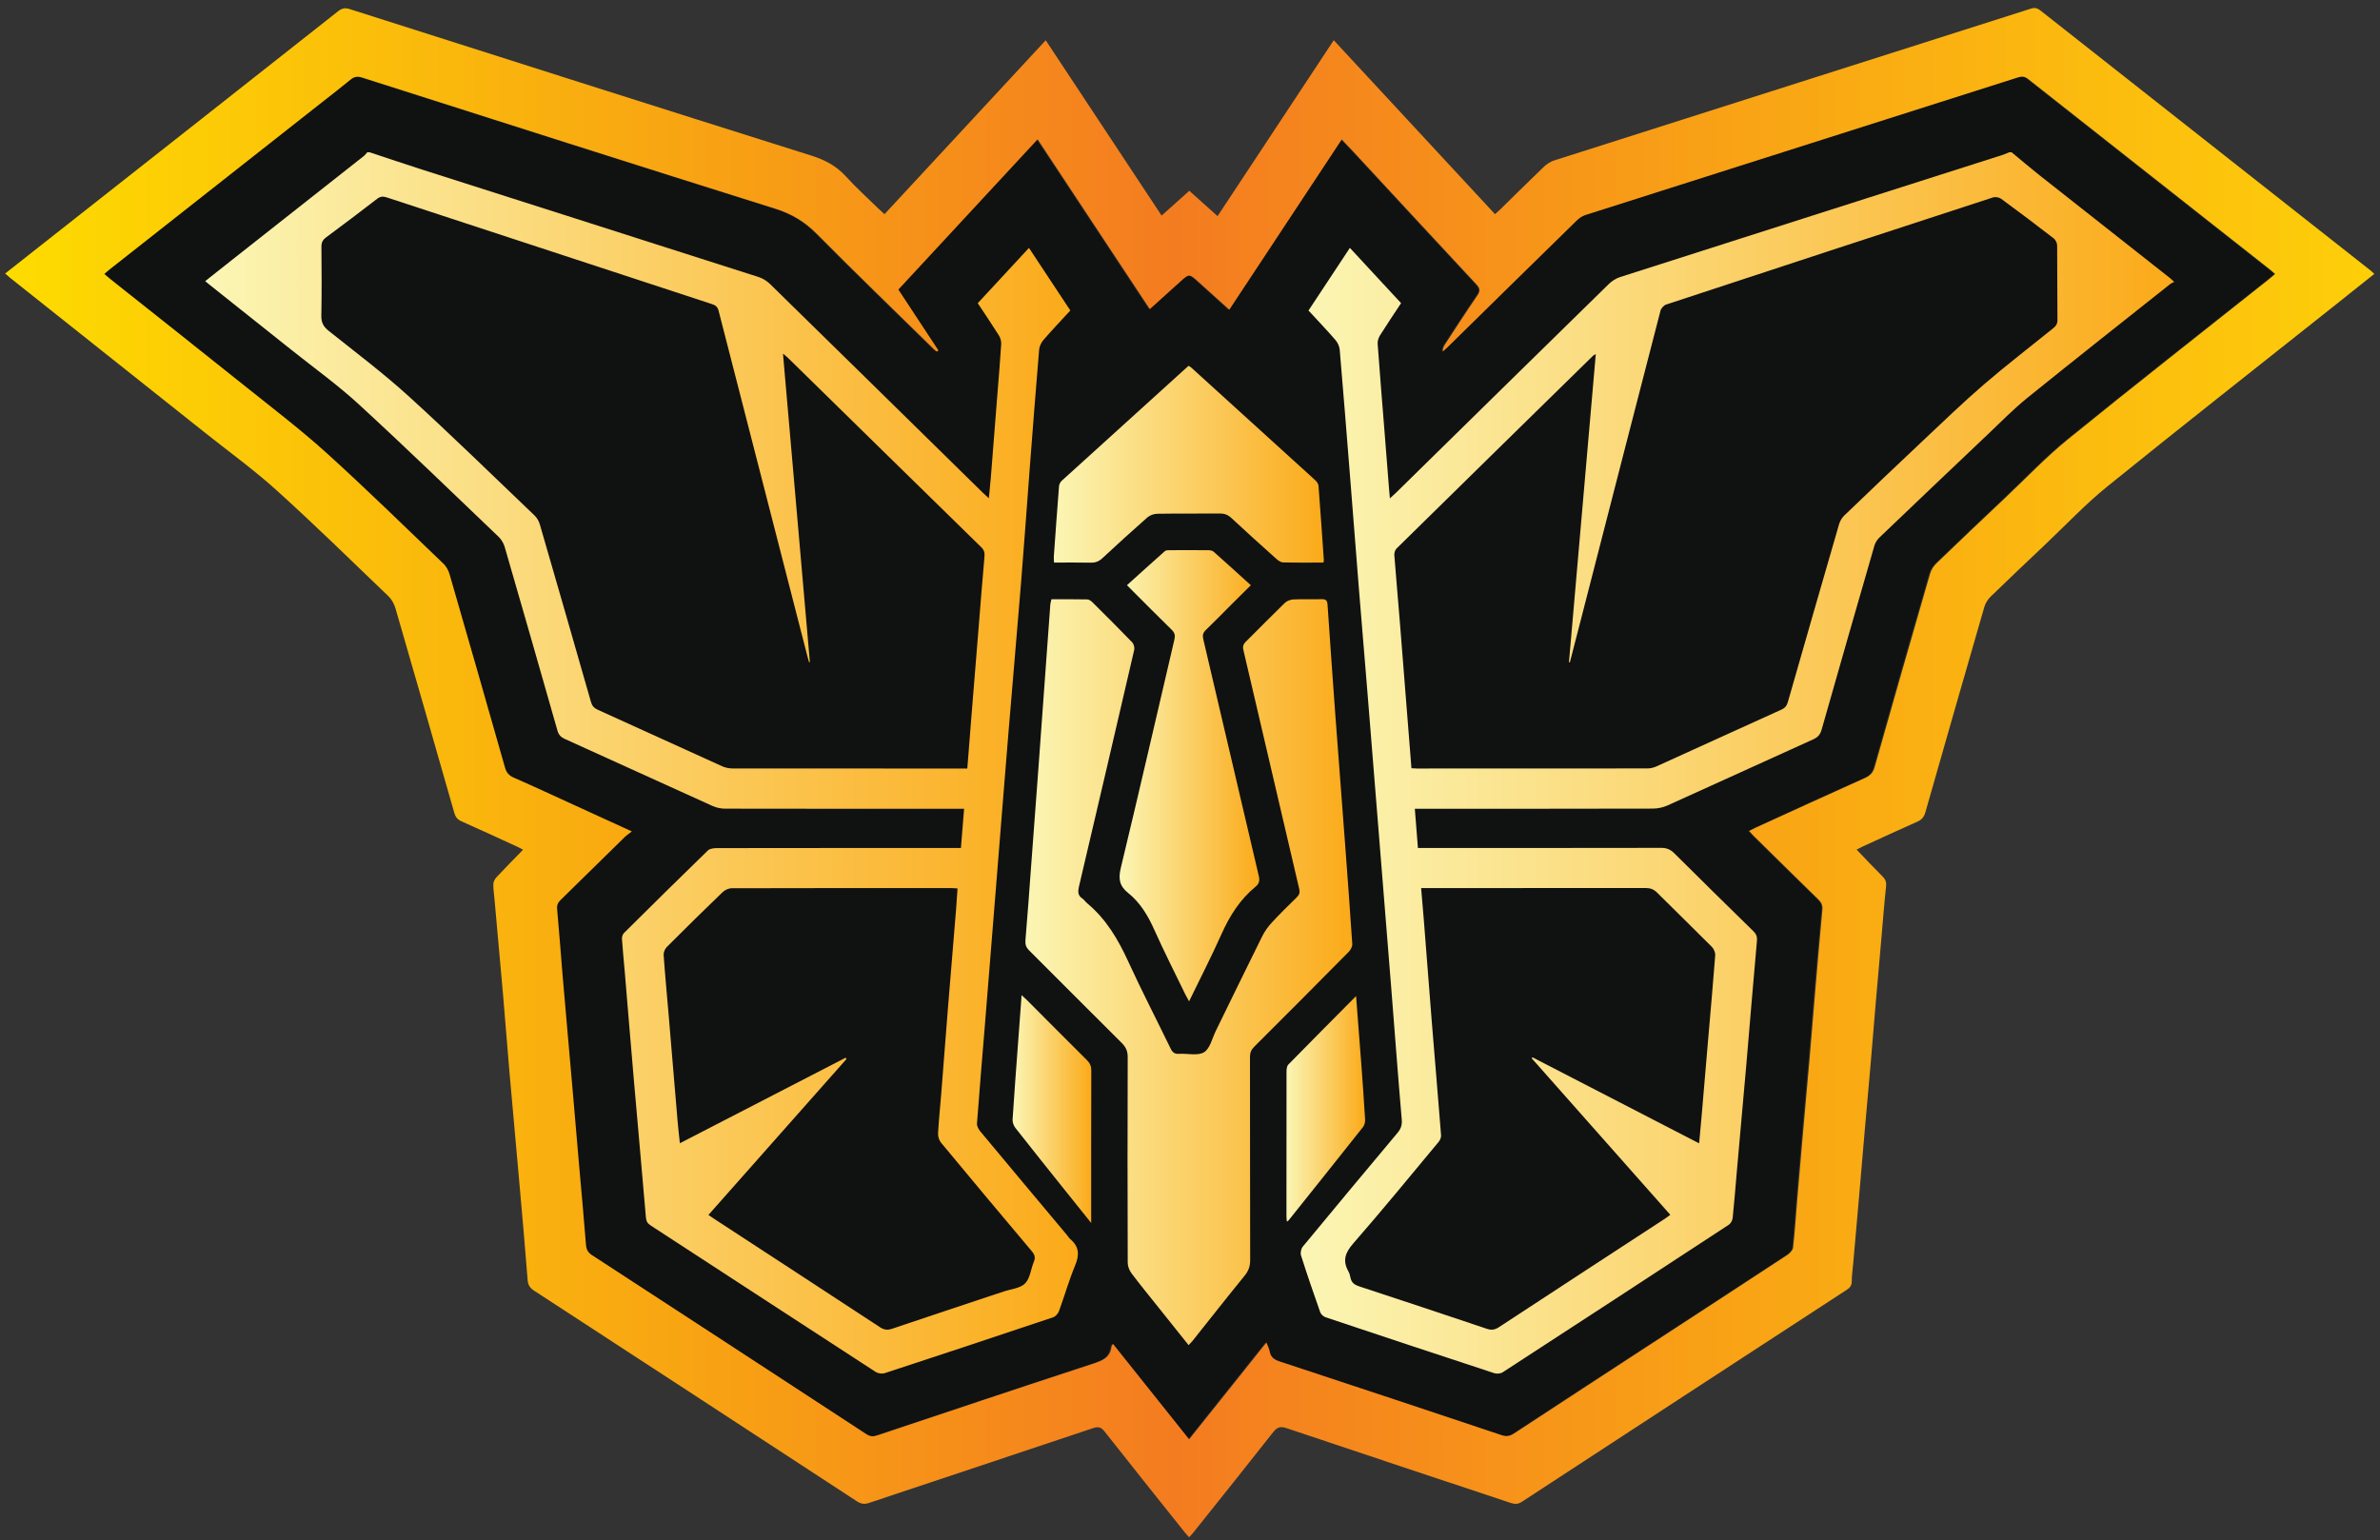 <svg width="275" height="178" viewBox="0 0 275 178" fill="none" xmlns="http://www.w3.org/2000/svg"><rect x="0" y="0" width="275" height="178" fill="#333333" stroke="none"/><path d="M233.055 8.949C216.404 14.25 199.748 19.539 183.098 24.845C182.728 24.962 182.364 25.209 182.083 25.483C177.064 30.39 172.059 35.31 167.05 40.227C166.906 40.367 166.751 40.496 166.599 40.631C166.596 40.299 166.701 40.045 166.848 39.819C168.089 37.922 169.32 36.017 170.599 34.147C170.947 33.638 170.931 33.335 170.504 32.877C165.767 27.796 161.053 22.692 156.331 17.595C155.895 17.124 155.447 16.663 154.93 16.116C150.579 22.705 146.281 29.209 141.935 35.792C140.701 34.679 139.543 33.633 138.384 32.588C137.296 31.606 137.301 31.612 136.215 32.602C135.082 33.635 133.938 34.657 132.753 35.724C128.415 29.162 124.128 22.673 119.786 16.103C114.38 21.939 109.057 27.683 103.699 33.465C105.258 35.834 106.792 38.168 108.327 40.501C108.263 40.547 108.2 40.593 108.136 40.64C108.015 40.534 107.888 40.435 107.773 40.324C103.264 35.897 98.716 31.509 94.27 27.02C92.89 25.627 91.386 24.72 89.511 24.132C73.572 19.125 57.657 14.043 41.74 8.963C41.185 8.786 40.811 8.86 40.377 9.22C39.282 10.127 38.152 10.99 37.035 11.87C28.911 18.265 20.786 24.661 12.662 31.057C12.428 31.241 12.208 31.441 11.947 31.663C12.236 31.908 12.432 32.085 12.637 32.249C17.826 36.373 23.029 40.48 28.202 44.623C31.379 47.168 34.627 49.641 37.643 52.37C42.238 56.528 46.664 60.87 51.141 65.158C51.466 65.468 51.712 65.932 51.839 66.37C53.993 73.814 56.128 81.266 58.246 88.72C58.414 89.312 58.717 89.637 59.278 89.882C61.611 90.906 63.92 91.983 66.238 93.041C68.377 94.019 70.514 94.999 72.897 96.089C72.524 96.381 72.277 96.54 72.072 96.742C69.608 99.156 67.154 101.579 64.686 103.989C64.371 104.296 64.217 104.582 64.26 105.056C64.496 107.601 64.679 110.15 64.892 112.698C65.082 114.98 65.287 117.262 65.487 119.545C65.714 122.139 65.944 124.733 66.169 127.327C66.38 129.754 66.582 132.181 66.795 134.607C67.063 137.681 67.355 140.755 67.592 143.832C67.636 144.399 67.815 144.747 68.29 145.057C78.866 151.942 89.435 158.838 99.995 165.746C100.424 166.027 100.78 166.052 101.255 165.892C109.564 163.111 117.873 160.33 126.2 157.603C127.271 157.252 128.168 156.901 128.321 155.636C128.331 155.554 128.399 155.48 128.489 155.312C131.435 159.005 134.328 162.63 137.29 166.343C140.289 162.588 143.219 158.915 146.221 155.154C146.39 155.603 146.547 155.884 146.598 156.183C146.713 156.875 147.147 157.147 147.774 157.353C156.324 160.171 164.868 163.005 173.404 165.865C173.979 166.058 174.371 165.975 174.852 165.659C180.146 162.182 185.454 158.726 190.758 155.265C195.982 151.858 201.21 148.455 206.424 145.03C206.711 144.841 207.045 144.49 207.078 144.184C207.283 142.34 207.402 140.485 207.556 138.635C207.754 136.28 207.954 133.926 208.162 131.571C208.435 128.472 208.721 125.375 208.99 122.275C209.205 119.8 209.397 117.323 209.608 114.849C209.884 111.606 210.156 108.362 210.461 105.121C210.51 104.599 210.334 104.273 209.98 103.929C207.493 101.505 205.022 99.065 202.548 96.627C202.369 96.45 202.206 96.256 202.002 96.034C202.3 95.883 202.508 95.769 202.723 95.67C206.944 93.745 211.16 91.807 215.394 89.909C215.998 89.638 216.322 89.284 216.504 88.639C218.616 81.182 220.752 73.732 222.908 66.287C223.034 65.852 223.317 65.413 223.645 65.097C226.284 62.552 228.945 60.032 231.61 57.514C234.01 55.244 236.296 52.83 238.854 50.754C246.525 44.526 254.307 38.431 262.043 32.285C262.28 32.096 262.507 31.893 262.774 31.667C262.565 31.48 262.43 31.347 262.283 31.231C252.929 23.865 243.573 16.502 234.228 9.124C233.832 8.809 233.506 8.807 233.055 8.949Z" fill="#101111"></path><path d="M0.592 31.612C3.012 29.705 5.359 27.857 7.706 26.009C18.159 17.779 28.613 9.55 39.056 1.307C39.497 0.959 39.853 0.874 40.402 1.049C58.172 6.714 75.945 12.375 93.734 17.979C95.299 18.472 96.611 19.151 97.721 20.369C98.937 21.704 100.285 22.919 101.577 24.184C101.762 24.365 101.962 24.533 102.202 24.751C108.416 18.046 114.591 11.385 120.83 4.654C125.316 11.44 129.748 18.148 134.221 24.916C135.322 23.929 136.34 23.017 137.419 22.049C138.499 23.017 139.55 23.958 140.686 24.976C145.167 18.189 149.612 11.461 154.11 4.649C160.348 11.38 166.523 18.042 172.742 24.751C172.973 24.543 173.171 24.377 173.356 24.195C175.027 22.558 176.684 20.905 178.375 19.289C178.708 18.97 179.136 18.685 179.571 18.546C197.936 12.69 216.307 6.852 234.672 0.997C235.124 0.853 235.418 0.939 235.767 1.216C248.488 11.243 261.214 21.261 273.938 31.282C274.064 31.38 274.174 31.5 274.341 31.659C272.646 33.008 270.993 34.328 269.336 35.645C260.712 42.497 252.048 49.299 243.485 56.229C240.943 58.286 238.683 60.693 236.3 62.948C234.198 64.938 232.095 66.925 230.02 68.944C229.694 69.261 229.411 69.701 229.285 70.136C226.995 78.043 224.726 85.955 222.472 93.872C222.32 94.403 222.07 94.726 221.559 94.953C219.426 95.897 217.312 96.88 215.192 97.851C214.961 97.957 214.738 98.082 214.524 98.19C215.559 99.266 216.528 100.303 217.534 101.305C217.872 101.643 217.982 101.956 217.929 102.448C217.719 104.364 217.575 106.29 217.407 108.211C217.18 110.805 216.95 113.399 216.728 115.995C216.514 118.495 216.315 120.995 216.099 123.493C215.884 125.991 215.653 128.488 215.435 130.986C215.221 133.437 215.017 135.889 214.805 138.339C214.582 140.91 214.354 143.48 214.128 146.051C214.069 146.723 213.968 147.396 213.964 148.069C213.961 148.54 213.78 148.807 213.4 149.055C200.869 157.22 188.342 165.391 175.827 173.577C175.347 173.892 174.95 173.828 174.479 173.672C165.87 170.802 157.256 167.947 148.655 165.054C147.934 164.812 147.556 164.95 147.098 165.534C144.043 169.423 140.948 173.28 137.864 177.146C137.733 177.311 137.582 177.462 137.4 177.663C137.212 177.453 137.048 177.286 136.902 177.105C133.804 173.219 130.697 169.34 127.625 165.436C127.226 164.928 126.892 164.853 126.298 165.053C117.672 167.946 109.036 170.809 100.408 173.698C99.874 173.876 99.475 173.809 99.005 173.503C86.59 165.383 74.166 157.275 61.734 149.178C61.253 148.865 61.013 148.545 60.967 147.934C60.671 144.087 60.324 140.245 59.984 136.401C59.617 132.245 59.23 128.091 58.869 123.935C58.603 120.884 58.375 117.829 58.11 114.778C57.798 111.175 57.466 107.573 57.142 103.97C57.089 103.37 56.99 102.768 57.003 102.169C57.009 101.901 57.18 101.583 57.37 101.379C58.356 100.325 59.373 99.298 60.438 98.202C60.213 98.085 59.993 97.96 59.763 97.855C57.622 96.872 55.486 95.878 53.332 94.925C52.865 94.718 52.631 94.43 52.495 93.954C50.239 86.061 47.979 78.172 45.691 70.288C45.544 69.786 45.253 69.261 44.88 68.903C40.598 64.795 36.357 60.641 31.959 56.664C29.353 54.308 26.491 52.237 23.737 50.047C16.228 44.076 8.716 38.11 1.208 32.14C1.021 31.994 0.846 31.831 0.592 31.612ZM73.01 96.089C72.637 96.381 72.39 96.54 72.185 96.742C69.721 99.156 67.267 101.579 64.799 103.989C64.484 104.296 64.329 104.582 64.373 105.056C64.608 107.601 64.792 110.15 65.004 112.698C65.195 114.98 65.4 117.262 65.6 119.545C65.827 122.139 66.056 124.733 66.282 127.327C66.493 129.754 66.695 132.181 66.907 134.607C67.176 137.681 67.468 140.755 67.705 143.832C67.748 144.399 67.928 144.747 68.403 145.057C78.979 151.942 89.548 158.838 100.108 165.746C100.537 166.027 100.892 166.052 101.368 165.892C109.677 163.111 117.985 160.33 126.313 157.603C127.384 157.252 128.281 156.901 128.434 155.636C128.444 155.554 128.512 155.48 128.602 155.312C131.548 159.005 134.441 162.63 137.403 166.343C140.402 162.588 143.332 158.915 146.333 155.154C146.502 155.603 146.66 155.884 146.71 156.183C146.826 156.875 147.26 157.147 147.887 157.353C156.437 160.171 164.981 163.005 173.517 165.865C174.092 166.058 174.483 165.975 174.965 165.659C180.259 162.182 185.566 158.726 190.871 155.265C196.095 151.858 201.323 148.455 206.536 145.03C206.824 144.841 207.158 144.49 207.191 144.184C207.396 142.34 207.515 140.485 207.669 138.635C207.867 136.28 208.067 133.926 208.275 131.571C208.548 128.472 208.834 125.375 209.103 122.276C209.318 119.801 209.51 117.325 209.721 114.851C209.997 111.607 210.269 108.364 210.574 105.123C210.623 104.601 210.446 104.275 210.092 103.931C207.606 101.507 205.135 99.066 202.661 96.629C202.482 96.452 202.318 96.257 202.115 96.036C202.412 95.885 202.62 95.77 202.836 95.672C207.057 93.746 211.273 91.809 215.507 89.911C216.111 89.64 216.435 89.286 216.617 88.641C218.729 81.183 220.865 73.733 223.021 66.289C223.147 65.854 223.43 65.415 223.758 65.099C226.396 62.554 229.058 60.034 231.723 57.515C234.123 55.246 236.409 52.831 238.966 50.755C246.638 44.527 254.419 38.433 262.156 32.286C262.393 32.098 262.62 31.895 262.887 31.669C262.677 31.482 262.543 31.348 262.396 31.232C253.042 23.866 243.686 16.503 234.341 9.126C233.939 8.808 233.613 8.805 233.163 8.949C216.513 14.25 199.856 19.54 183.207 24.845C182.837 24.962 182.473 25.209 182.191 25.483C177.172 30.39 172.167 35.31 167.159 40.227C167.014 40.367 166.859 40.496 166.708 40.631C166.705 40.299 166.809 40.045 166.956 39.819C168.198 37.923 169.429 36.017 170.708 34.147C171.056 33.638 171.04 33.335 170.612 32.877C165.875 27.796 161.162 22.692 156.44 17.595C156.003 17.124 155.555 16.663 155.038 16.116C150.687 22.705 146.39 29.209 142.043 35.792C140.809 34.679 139.652 33.633 138.493 32.588C137.405 31.606 137.409 31.612 136.324 32.602C135.191 33.635 134.046 34.657 132.862 35.724C128.524 29.162 124.236 22.673 119.894 16.103C114.487 21.938 109.165 27.681 103.805 33.464C105.365 35.833 106.899 38.166 108.434 40.499C108.37 40.546 108.307 40.592 108.243 40.638C108.122 40.533 107.995 40.434 107.88 40.322C103.371 35.895 98.823 31.508 94.377 27.019C92.997 25.625 91.493 24.719 89.618 24.13C73.68 19.125 57.765 14.043 41.848 8.963C41.293 8.786 40.919 8.86 40.486 9.22C39.39 10.127 38.26 10.99 37.143 11.87C29.02 18.265 20.894 24.661 12.771 31.057C12.536 31.241 12.317 31.441 12.055 31.663C12.344 31.908 12.541 32.085 12.746 32.249C17.935 36.373 23.137 40.48 28.31 44.623C31.488 47.168 34.736 49.642 37.752 52.37C42.347 56.528 46.773 60.87 51.249 65.158C51.575 65.468 51.82 65.932 51.947 66.37C54.102 73.814 56.236 81.266 58.355 88.72C58.522 89.312 58.825 89.637 59.386 89.882C61.718 90.906 64.029 91.983 66.347 93.041C68.488 94.019 70.627 94.998 73.01 96.089Z" fill="url(#paint0_linear_22_694)"></path><path d="M42.718 17.601C44.763 18.277 46.802 18.971 48.854 19.627C61.791 23.758 74.732 27.877 87.665 32.021C88.143 32.175 88.621 32.478 88.983 32.832C97.188 40.862 105.376 48.908 113.569 56.951C113.754 57.132 113.951 57.302 114.26 57.588C114.345 56.7 114.426 55.949 114.487 55.195C114.749 51.923 115.003 48.65 115.26 45.377C115.408 43.501 115.572 41.625 115.686 39.745C115.707 39.418 115.585 39.032 115.408 38.749C114.629 37.508 113.806 36.296 112.977 35.04C114.947 32.913 116.89 30.815 118.893 28.65C120.51 31.096 122.073 33.461 123.674 35.884C122.628 37.021 121.568 38.132 120.563 39.293C120.302 39.595 120.099 40.038 120.066 40.433C119.688 44.931 119.342 49.431 118.997 53.931C118.656 58.382 118.345 62.838 117.984 67.288C117.519 73.035 117.009 78.778 116.536 84.524C116.042 90.514 115.569 96.506 115.087 102.496C114.655 107.861 114.225 113.226 113.791 118.591C113.486 122.343 113.162 126.094 112.886 129.85C112.864 130.152 113.08 130.529 113.291 130.782C116.607 134.768 119.939 138.741 123.268 142.717C123.407 142.884 123.517 143.083 123.68 143.22C124.687 144.073 124.738 145.018 124.239 146.22C123.521 147.95 123.007 149.764 122.362 151.526C122.257 151.813 121.968 152.145 121.692 152.239C115.21 154.417 108.719 156.571 102.22 158.699C101.917 158.799 101.452 158.731 101.18 158.556C92.5 152.921 83.837 147.26 75.163 141.617C74.797 141.379 74.669 141.121 74.632 140.693C74.182 135.403 73.699 130.115 73.241 124.826C72.878 120.642 72.537 116.456 72.185 112.272C72.079 111.022 71.949 109.772 71.865 108.52C71.851 108.294 71.939 107.987 72.094 107.833C75.31 104.637 78.535 101.45 81.79 98.292C82.019 98.069 82.489 98.017 82.846 98.017C91.923 98.002 101.002 98.005 110.08 98.005C110.388 98.005 110.695 98.005 111.031 98.005C111.155 96.478 111.27 95.04 111.398 93.471C111.028 93.471 110.729 93.471 110.431 93.471C101.546 93.471 92.66 93.475 83.775 93.458C83.291 93.456 82.769 93.346 82.327 93.146C76.635 90.577 70.958 87.975 65.267 85.403C64.812 85.197 64.554 84.935 64.415 84.448C62.398 77.366 60.369 70.287 58.317 63.215C58.191 62.782 57.921 62.334 57.596 62.023C52.242 56.908 46.926 51.753 41.475 46.743C39.033 44.497 36.318 42.548 33.72 40.475C30.52 37.919 27.31 35.374 24.105 32.822C23.995 32.735 23.89 32.641 23.711 32.49C24.842 31.594 25.927 30.732 27.017 29.874C32.031 25.921 37.047 21.971 42.058 18.016C42.201 17.903 42.308 17.743 42.432 17.604C42.526 17.601 42.621 17.601 42.718 17.601ZM93.578 76.515C93.546 76.519 93.514 76.525 93.483 76.529C93.419 76.301 93.351 76.074 93.292 75.845C89.869 62.535 86.444 49.226 83.031 35.913C82.921 35.484 82.701 35.287 82.297 35.155C69.754 31.05 57.215 26.936 44.678 22.811C44.24 22.667 43.935 22.702 43.565 22.986C41.619 24.487 39.659 25.969 37.684 27.431C37.294 27.719 37.136 28.021 37.139 28.509C37.162 31.167 37.182 33.827 37.129 36.483C37.113 37.272 37.37 37.752 37.974 38.233C41.081 40.714 44.27 43.109 47.208 45.782C52.148 50.275 56.925 54.952 61.758 59.567C62.035 59.832 62.26 60.215 62.369 60.585C64.356 67.426 66.324 74.271 68.282 81.12C68.413 81.578 68.641 81.835 69.078 82.032C73.872 84.198 78.653 86.392 83.445 88.56C83.802 88.722 84.226 88.809 84.619 88.811C93.409 88.825 102.199 88.821 110.989 88.821C111.243 88.821 111.497 88.821 111.769 88.821C111.942 86.62 112.106 84.527 112.273 82.435C112.542 79.091 112.817 75.746 113.087 72.402C113.305 69.708 113.512 67.013 113.754 64.32C113.795 63.869 113.711 63.565 113.379 63.241C105.928 55.956 98.491 48.657 91.051 41.364C90.909 41.224 90.747 41.106 90.471 40.874C91.517 52.864 92.548 64.69 93.578 76.515ZM81.856 140.413C82.112 140.587 82.287 140.712 82.467 140.829C88.876 145.014 95.289 149.193 101.687 153.394C102.161 153.705 102.551 153.744 103.08 153.565C107.376 152.112 111.684 150.689 115.987 149.255C116.828 148.974 117.881 148.894 118.443 148.329C119.027 147.741 119.107 146.667 119.458 145.826C119.666 145.329 119.549 144.994 119.214 144.596C115.701 140.428 112.201 136.249 108.724 132.051C108.499 131.778 108.372 131.325 108.391 130.966C108.47 129.473 108.63 127.984 108.749 126.492C109.009 123.219 109.255 119.945 109.518 116.672C109.833 112.775 110.162 108.879 110.48 104.981C110.542 104.223 110.587 103.463 110.64 102.675C110.356 102.66 110.166 102.638 109.977 102.638C101.501 102.636 93.023 102.631 84.547 102.655C84.19 102.657 83.753 102.858 83.492 103.11C81.319 105.201 79.17 107.317 77.041 109.451C76.823 109.67 76.66 110.076 76.681 110.381C76.836 112.595 77.05 114.806 77.236 117.019C77.59 121.204 77.937 125.39 78.293 129.573C78.364 130.398 78.462 131.222 78.557 132.126C85.01 128.796 91.358 125.519 97.708 122.242C97.742 122.291 97.777 122.34 97.812 122.39C92.511 128.378 87.21 134.365 81.856 140.413Z" fill="url(#paint1_linear_22_694)"></path><path d="M232.44 17.601C233.49 18.47 234.526 19.358 235.595 20.204C240.624 24.177 245.661 28.138 250.694 32.105C250.826 32.21 250.947 32.326 251.229 32.574C251.053 32.666 250.892 32.723 250.767 32.823C245.258 37.199 239.73 41.552 234.259 45.976C232.651 47.277 231.195 48.767 229.69 50.194C225.507 54.16 221.33 58.133 217.166 62.117C216.904 62.368 216.68 62.724 216.579 63.07C214.532 70.143 212.5 77.221 210.489 84.304C210.33 84.864 210.074 85.193 209.539 85.435C203.914 87.975 198.304 90.552 192.676 93.087C192.15 93.323 191.529 93.451 190.951 93.452C182.113 93.475 173.277 93.468 164.439 93.468C164.155 93.468 163.871 93.468 163.478 93.468C163.6 95.005 163.714 96.459 163.835 98.002C164.175 98.002 164.483 98.002 164.79 98.002C173.845 98.002 182.898 98.008 191.952 97.989C192.582 97.988 193.023 98.18 193.465 98.621C196.489 101.634 199.537 104.624 202.587 107.611C202.92 107.938 203.054 108.236 203.008 108.738C202.577 113.472 202.199 118.212 201.79 122.948C201.43 127.108 201.05 131.265 200.681 135.424C200.524 137.203 200.392 138.985 200.205 140.76C200.176 141.041 199.981 141.399 199.751 141.55C191.056 147.25 182.35 152.934 173.631 158.596C173.381 158.759 172.937 158.792 172.647 158.696C166.149 156.565 159.659 154.411 153.174 152.241C152.924 152.157 152.634 151.902 152.548 151.661C151.778 149.484 151.03 147.298 150.33 145.098C150.236 144.804 150.332 144.319 150.528 144.08C154.15 139.69 157.795 135.319 161.451 130.958C161.843 130.491 162.025 130.067 161.968 129.412C161.529 124.314 161.153 119.211 160.747 114.11C160.271 108.119 159.785 102.129 159.302 96.139C158.87 90.774 158.441 85.409 158.005 80.044C157.68 76.051 157.339 72.059 157.018 68.064C156.668 63.712 156.334 59.36 155.988 55.008C155.6 50.148 155.217 45.287 154.8 40.43C154.767 40.035 154.563 39.592 154.303 39.29C153.309 38.143 152.259 37.046 151.192 35.886C152.772 33.493 154.346 31.111 155.973 28.647C157.977 30.812 159.921 32.91 161.89 35.037C161.062 36.293 160.24 37.505 159.461 38.746C159.284 39.029 159.158 39.416 159.182 39.742C159.434 43.209 159.721 46.672 159.997 50.138C160.161 52.182 160.318 54.228 160.48 56.274C160.51 56.655 160.547 57.037 160.596 57.598C160.905 57.314 161.109 57.138 161.301 56.95C169.493 48.907 177.681 40.859 185.886 32.829C186.247 32.475 186.726 32.172 187.204 32.018C201.943 27.297 216.688 22.598 231.431 17.891C231.677 17.813 231.911 17.697 232.151 17.598C232.246 17.601 232.343 17.601 232.44 17.601ZM163.087 88.786C163.343 88.799 163.53 88.818 163.718 88.818C172.605 88.819 181.49 88.822 190.377 88.809C190.722 88.809 191.092 88.712 191.409 88.568C196.222 86.388 201.025 84.184 205.841 82.01C206.265 81.819 206.459 81.555 206.58 81.134C208.541 74.286 210.507 67.441 212.493 60.599C212.6 60.23 212.822 59.844 213.098 59.579C216.126 56.671 219.163 53.776 222.219 50.899C224.537 48.718 226.829 46.505 229.237 44.429C231.773 42.242 234.435 40.204 237.039 38.097C237.389 37.814 237.737 37.581 237.73 37.006C237.697 34.131 237.727 31.256 237.697 28.38C237.694 28.096 237.516 27.718 237.293 27.547C235.293 25.998 233.273 24.476 231.233 22.981C230.996 22.807 230.558 22.727 230.282 22.817C217.689 26.922 205.103 31.047 192.523 35.195C192.25 35.285 191.938 35.624 191.865 35.904C188.949 47.158 186.058 58.417 183.164 69.676C182.574 71.967 181.983 74.257 181.392 76.548C181.357 76.541 181.323 76.533 181.288 76.528C182.318 64.694 183.347 52.861 184.388 40.917C184.194 41.033 184.129 41.056 184.083 41.101C176.502 48.53 168.923 55.958 161.357 63.401C161.187 63.569 161.091 63.911 161.11 64.161C161.309 66.784 161.549 69.404 161.759 72.027C162.207 77.583 162.642 83.142 163.087 88.786ZM164.207 102.636C164.315 103.915 164.422 105.111 164.516 106.309C164.822 110.207 165.116 114.104 165.431 118.001C165.786 122.401 166.165 126.802 166.51 131.204C166.529 131.451 166.397 131.767 166.233 131.964C162.964 135.894 159.726 139.852 156.366 143.702C155.434 144.77 155.103 145.687 155.801 146.929C155.928 147.156 155.995 147.424 156.048 147.682C156.162 148.243 156.514 148.493 157.045 148.667C161.968 150.282 166.886 151.915 171.796 153.569C172.33 153.749 172.718 153.695 173.187 153.388C179.584 149.19 185.994 145.013 192.402 140.829C192.595 140.702 192.779 140.557 192.998 140.397C187.633 134.338 182.307 128.322 176.981 122.304C177.009 122.268 177.038 122.232 177.069 122.195C183.46 125.494 189.851 128.794 196.328 132.137C196.427 131.056 196.523 130.075 196.606 129.093C196.867 126.064 197.121 123.035 197.38 120.006C197.653 116.809 197.945 113.613 198.186 110.413C198.21 110.091 198.028 109.66 197.796 109.427C195.705 107.324 193.571 105.264 191.474 103.164C191.081 102.771 190.683 102.626 190.139 102.628C181.785 102.642 173.432 102.638 165.078 102.638C164.815 102.636 164.555 102.636 164.207 102.636Z" fill="url(#paint2_linear_22_694)"></path><path d="M137.338 155.461C136.162 153.99 135.022 152.564 133.883 151.136C132.831 149.816 131.759 148.511 130.745 147.163C130.493 146.829 130.305 146.352 130.304 145.941C130.278 138.015 130.275 130.089 130.301 122.164C130.304 121.472 130.09 121.011 129.612 120.535C126.034 116.984 122.485 113.403 118.915 109.844C118.558 109.489 118.443 109.154 118.488 108.639C118.74 105.729 118.939 102.815 119.157 99.902C119.43 96.243 119.705 92.584 119.975 88.925C120.188 86.037 120.394 83.147 120.604 80.257C120.855 76.79 121.105 73.323 121.361 69.856C121.375 69.671 121.439 69.488 121.491 69.259C122.893 69.259 124.262 69.244 125.632 69.275C125.836 69.279 126.072 69.452 126.231 69.61C127.772 71.138 129.311 72.669 130.818 74.232C131.005 74.425 131.116 74.838 131.055 75.102C128.946 84.226 126.814 93.343 124.671 102.458C124.54 103.016 124.515 103.476 125.051 103.837C125.267 103.982 125.416 104.224 125.619 104.392C127.798 106.203 129.186 108.549 130.355 111.101C131.908 114.494 133.626 117.809 135.253 121.169C135.468 121.614 135.713 121.829 136.231 121.794C137.211 121.729 138.39 122.053 139.12 121.611C139.818 121.186 140.062 119.997 140.485 119.134C142.277 115.48 144.05 111.818 145.861 108.174C146.144 107.606 146.539 107.071 146.971 106.602C147.887 105.61 148.853 104.665 149.82 103.721C150.124 103.424 150.223 103.173 150.116 102.718C147.959 93.532 145.832 84.339 143.675 75.152C143.569 74.701 143.66 74.444 143.965 74.144C145.458 72.669 146.922 71.164 148.427 69.704C148.671 69.468 149.077 69.295 149.417 69.278C150.522 69.224 151.632 69.278 152.739 69.249C153.214 69.236 153.36 69.418 153.392 69.871C153.68 74.086 153.975 78.3 154.284 82.513C154.644 87.4 155.027 92.286 155.392 97.173C155.69 101.144 155.989 105.117 156.25 109.092C156.271 109.389 156.067 109.778 155.844 110.002C152.216 113.674 148.572 117.331 144.917 120.975C144.565 121.327 144.429 121.676 144.429 122.175C144.445 129.98 144.432 137.784 144.453 145.59C144.455 146.307 144.282 146.858 143.823 147.421C141.796 149.906 139.816 152.429 137.818 154.938C137.687 155.099 137.535 155.247 137.338 155.461Z" fill="url(#paint3_linear_22_694)"></path><path d="M137.393 115.728C137.207 115.383 137.075 115.161 136.963 114.931C135.756 112.44 134.499 109.97 133.369 107.444C132.638 105.809 131.743 104.315 130.35 103.199C129.339 102.388 129.201 101.562 129.508 100.292C131.625 91.519 133.633 82.721 135.694 73.935C135.807 73.455 135.749 73.142 135.389 72.789C133.668 71.106 131.976 69.392 130.216 67.632C131.704 66.289 133.142 64.981 134.597 63.694C134.717 63.588 134.955 63.588 135.14 63.586C136.633 63.578 138.126 63.576 139.618 63.589C139.821 63.591 140.077 63.626 140.215 63.749C141.639 65.007 143.043 66.289 144.532 67.635C143.717 68.442 142.932 69.217 142.153 69.994C141.215 70.931 140.293 71.886 139.337 72.804C138.999 73.127 138.926 73.417 139.036 73.881C141.182 82.993 143.302 92.111 145.446 101.224C145.572 101.756 145.51 102.119 145.078 102.472C143.274 103.954 142.075 105.857 141.127 107.984C139.981 110.555 138.688 113.059 137.393 115.728Z" fill="url(#paint4_linear_22_694)"></path><path d="M152.92 65.018C151.332 65.018 149.794 65.038 148.257 64.999C147.988 64.992 147.687 64.777 147.469 64.581C145.726 63.023 143.99 61.456 142.277 59.863C141.875 59.49 141.475 59.34 140.933 59.345C138.526 59.371 136.119 59.337 133.711 59.376C133.324 59.382 132.86 59.55 132.571 59.803C130.814 61.345 129.087 62.924 127.373 64.515C126.973 64.886 126.569 65.042 126.024 65.029C124.632 64.996 123.238 65.018 121.793 65.018C121.781 64.765 121.749 64.557 121.764 64.351C121.958 61.63 122.151 58.91 122.367 56.192C122.384 55.977 122.508 55.717 122.667 55.574C127.535 51.146 132.414 46.73 137.327 42.28C137.423 42.337 137.532 42.377 137.61 42.449C142.396 46.79 147.18 51.131 151.956 55.483C152.136 55.648 152.327 55.903 152.346 56.129C152.571 58.993 152.765 61.858 152.964 64.723C152.97 64.79 152.946 64.861 152.92 65.018Z" fill="url(#paint5_linear_22_694)"></path><path d="M126.085 141.343C124.947 139.925 123.943 138.676 122.945 137.425C121.066 135.071 119.18 132.724 117.324 130.353C117.124 130.098 116.981 129.702 117.001 129.383C117.192 126.374 117.425 123.368 117.646 120.363C117.763 118.775 117.881 117.187 118 115.601C118.011 115.444 118.02 115.286 118.037 115.006C118.3 115.248 118.477 115.398 118.64 115.56C120.955 117.88 123.261 120.209 125.588 122.517C125.937 122.864 126.096 123.208 126.095 123.711C126.077 129.287 126.083 134.863 126.083 140.439C126.085 140.668 126.085 140.898 126.085 141.343Z" fill="url(#paint6_linear_22_694)"></path><path d="M156.69 115.118C156.902 117.868 157.104 120.412 157.292 122.958C157.451 125.099 157.606 127.243 157.732 129.387C157.749 129.671 157.666 130.029 157.496 130.246C154.639 133.857 151.761 137.451 148.887 141.048C148.859 141.083 148.81 141.103 148.693 141.184C148.674 140.942 148.647 140.748 148.645 140.554C148.642 134.973 148.641 129.393 148.653 123.812C148.653 123.545 148.702 123.197 148.869 123.026C151.415 120.423 153.985 117.845 156.69 115.118Z" fill="url(#paint7_linear_22_694)"></path><defs><linearGradient id="paint0_linear_22_694" x1="0.593" y1="89.298" x2="274.345" y2="89.298" gradientUnits="userSpaceOnUse"><stop stop-color="#FEDC00"></stop><stop offset="0.494" stop-color="#F47C20"></stop><stop offset="1" stop-color="#FECF09"></stop></linearGradient><linearGradient id="paint1_linear_22_694" x1="23.708" y1="88.172" x2="124.546" y2="88.172" gradientUnits="userSpaceOnUse"><stop stop-color="#FBF6B5"></stop><stop offset="1" stop-color="#FBAA19"></stop></linearGradient><linearGradient id="paint2_linear_22_694" x1="150.295" y1="88.176" x2="251.23" y2="88.176" gradientUnits="userSpaceOnUse"><stop stop-color="#FBF6B5"></stop><stop offset="1" stop-color="#FBAA19"></stop></linearGradient><linearGradient id="paint3_linear_22_694" x1="118.479" y1="112.354" x2="156.249" y2="112.354" gradientUnits="userSpaceOnUse"><stop stop-color="#FBF6B5"></stop><stop offset="1" stop-color="#FBAA19"></stop></linearGradient><linearGradient id="paint4_linear_22_694" x1="129.364" y1="89.654" x2="145.5" y2="89.654" gradientUnits="userSpaceOnUse"><stop stop-color="#FBF6B5"></stop><stop offset="1" stop-color="#FBAA19"></stop></linearGradient><linearGradient id="paint5_linear_22_694" x1="121.761" y1="53.655" x2="152.966" y2="53.655" gradientUnits="userSpaceOnUse"><stop stop-color="#FBF6B5"></stop><stop offset="1" stop-color="#FBAA19"></stop></linearGradient><linearGradient id="paint6_linear_22_694" x1="117" y1="128.174" x2="126.095" y2="128.174" gradientUnits="userSpaceOnUse"><stop stop-color="#FBF6B5"></stop><stop offset="1" stop-color="#FBAA19"></stop></linearGradient><linearGradient id="paint7_linear_22_694" x1="148.644" y1="128.15" x2="157.734" y2="128.15" gradientUnits="userSpaceOnUse"><stop stop-color="#FBF6B5"></stop><stop offset="1" stop-color="#FBAA19"></stop></linearGradient></defs></svg>
